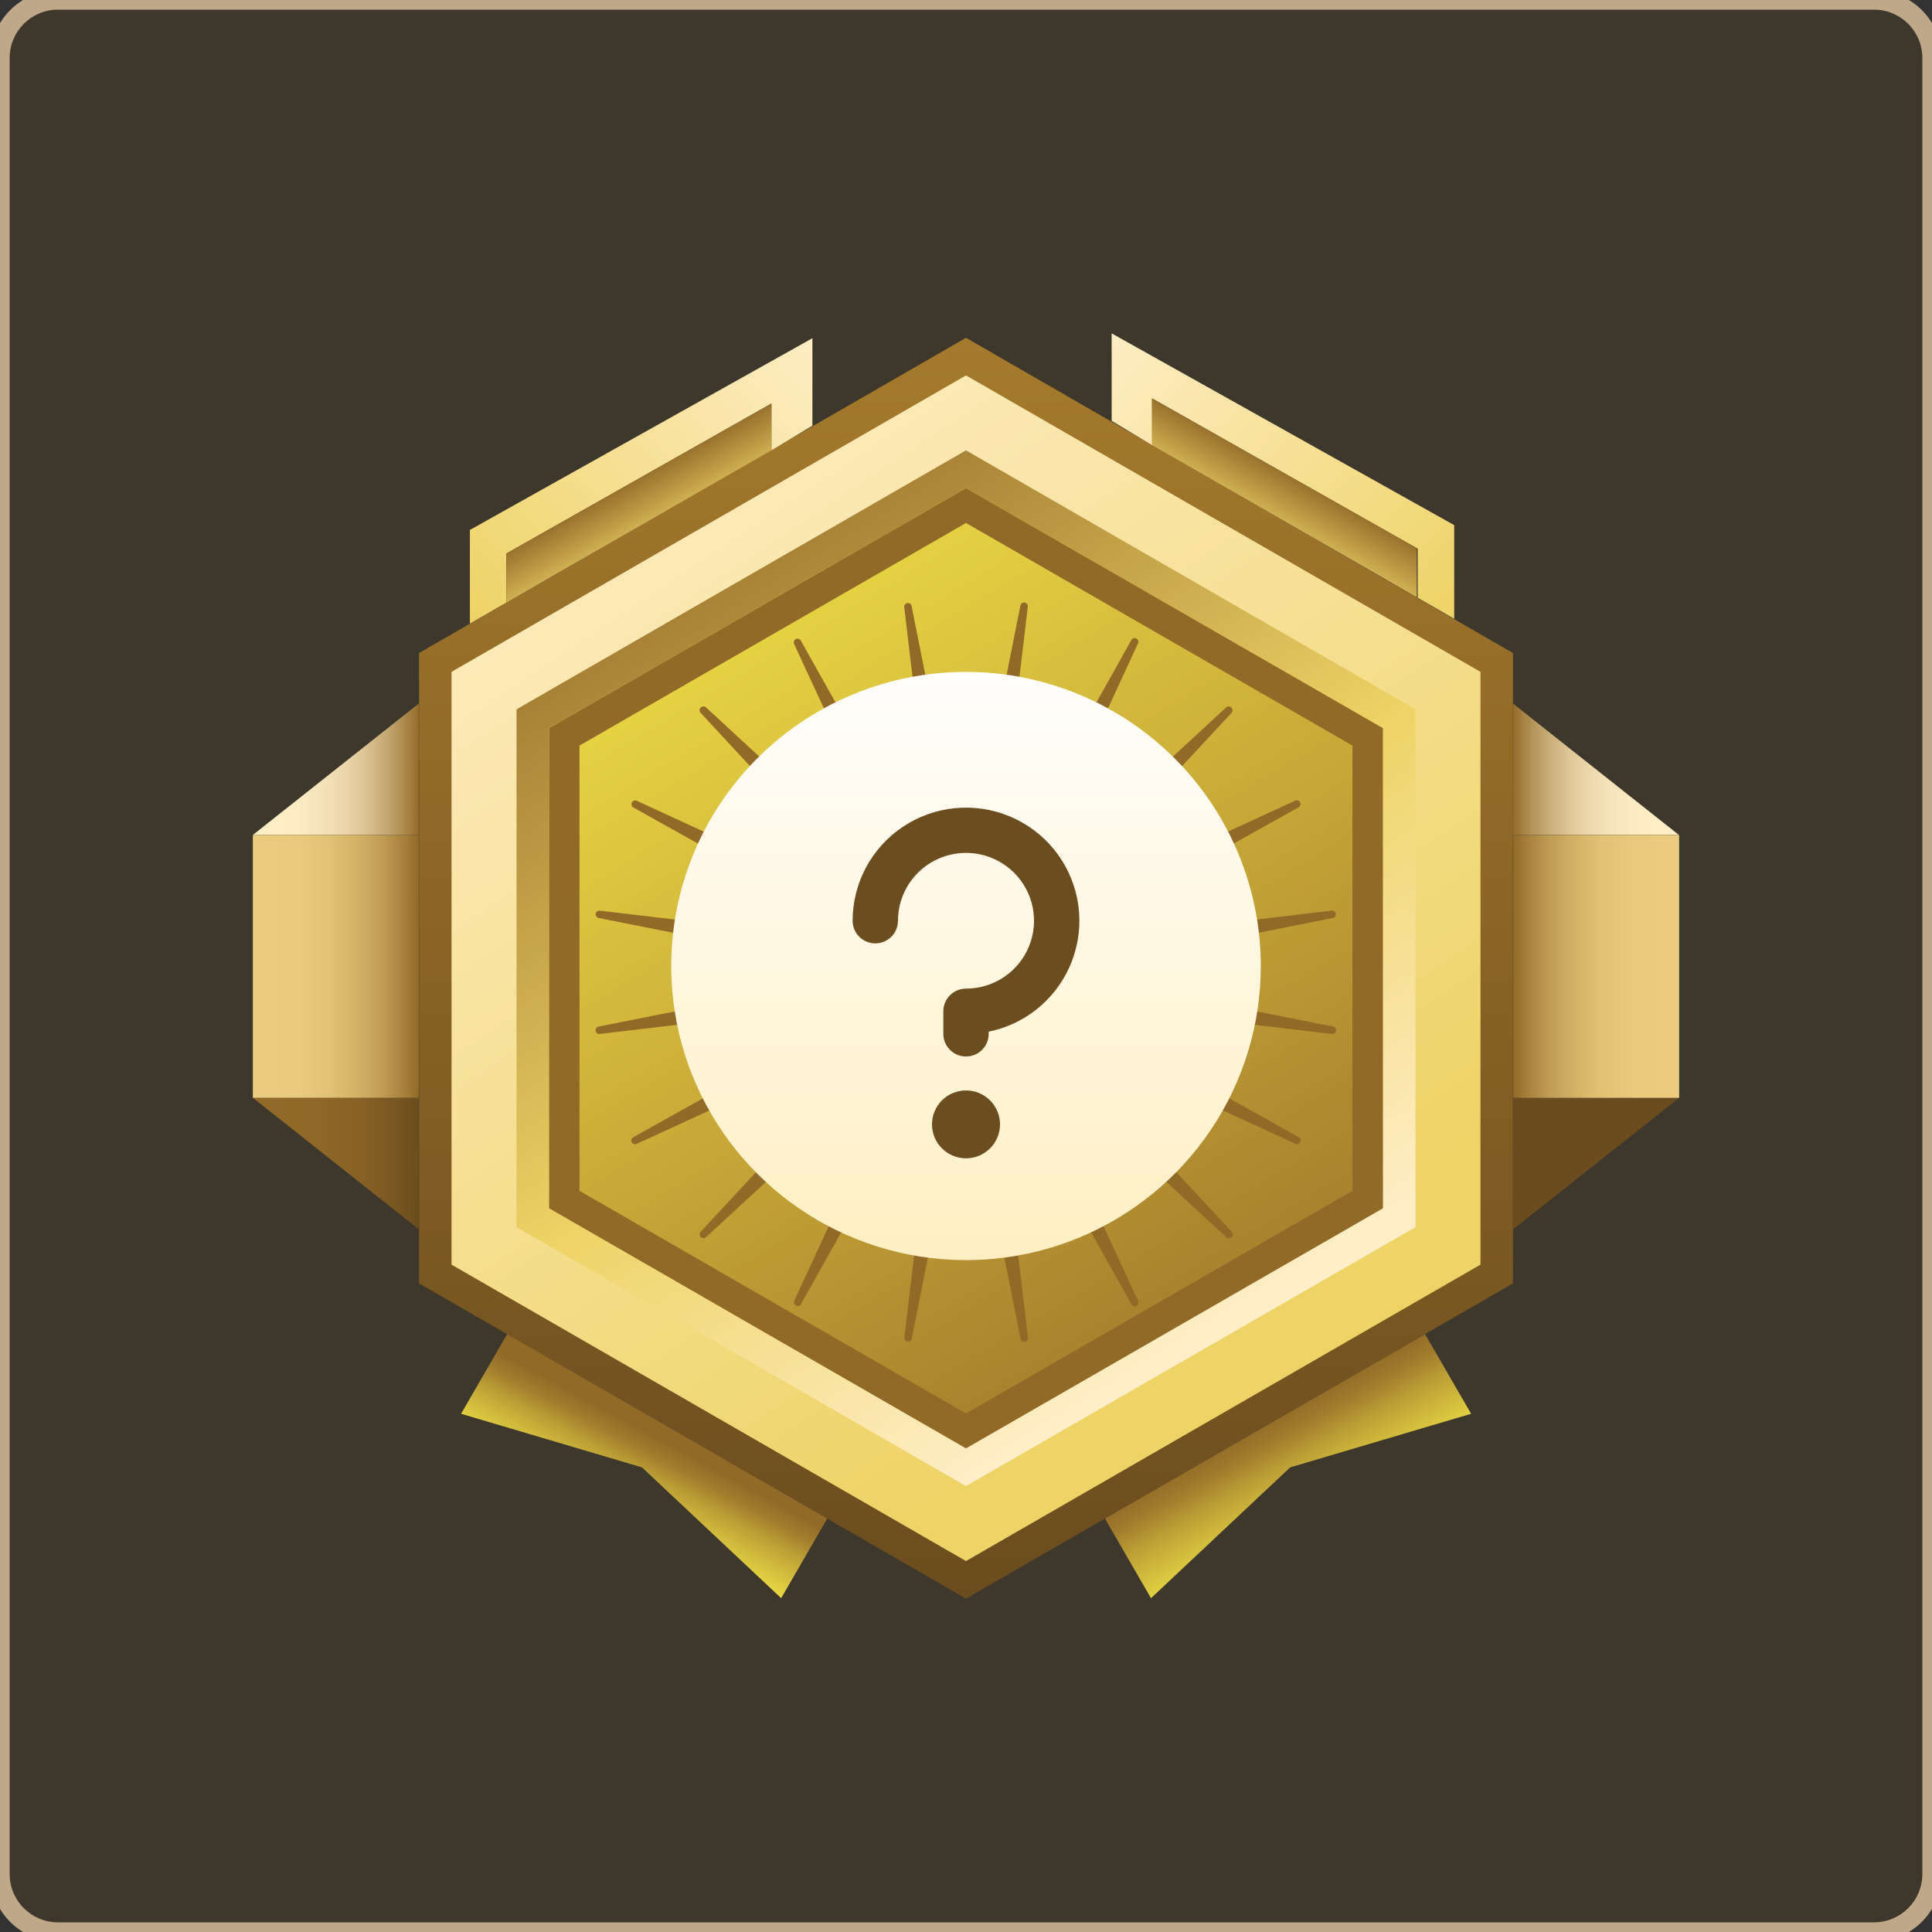 <svg width="200" height="200" viewBox="0 0 200 200" fill="none" xmlns="http://www.w3.org/2000/svg">
<rect x="0" y="0" width="200" height="200" fill="#333333" stroke="none"/>
<path d="M0 6C0 2.686 2.686 0 6 0H194C197.314 0 200 2.686 200 6V194C200 197.314 197.314 200 194 200H6C2.686 200 0 197.314 0 194V6Z" fill="#3E382C"/>
<path d="M51.665 72.389V128.069L100 155.913L148.335 128.069V72.389L100 44.546L51.665 72.389Z" fill="url(#paint0_linear)"/>
<path d="M100.381 89.079L105.629 62.701C105.636 62.651 105.654 62.603 105.68 62.559C105.707 62.516 105.742 62.478 105.783 62.448C105.824 62.418 105.87 62.396 105.92 62.384C105.97 62.372 106.021 62.369 106.071 62.377C106.122 62.385 106.17 62.402 106.214 62.429C106.258 62.455 106.296 62.49 106.326 62.531C106.356 62.572 106.378 62.618 106.39 62.668C106.402 62.717 106.404 62.769 106.397 62.819L103.224 89.526C103.212 89.616 103.232 89.707 103.28 89.783C103.328 89.859 103.401 89.916 103.487 89.944C103.573 89.972 103.666 89.969 103.75 89.935C103.834 89.902 103.904 89.841 103.947 89.761L117.11 66.27C117.157 66.179 117.238 66.11 117.336 66.078C117.433 66.047 117.54 66.055 117.631 66.102C117.723 66.149 117.792 66.23 117.823 66.328C117.855 66.425 117.846 66.531 117.799 66.622L106.509 91.065C106.468 91.146 106.458 91.24 106.48 91.328C106.502 91.416 106.554 91.494 106.628 91.548C106.702 91.601 106.792 91.627 106.883 91.621C106.974 91.614 107.06 91.576 107.125 91.512L126.915 73.25C126.952 73.213 126.995 73.184 127.043 73.165C127.091 73.145 127.143 73.134 127.195 73.134C127.247 73.134 127.299 73.145 127.347 73.165C127.395 73.184 127.439 73.213 127.475 73.25C127.512 73.287 127.541 73.331 127.561 73.379C127.581 73.427 127.592 73.478 127.592 73.53C127.592 73.582 127.581 73.633 127.561 73.681C127.541 73.729 127.512 73.773 127.475 73.81L109.144 93.543C109.08 93.608 109.041 93.693 109.035 93.784C109.028 93.875 109.054 93.965 109.108 94.039C109.162 94.112 109.24 94.165 109.328 94.186C109.417 94.208 109.51 94.198 109.592 94.158L134.068 82.887C134.16 82.841 134.267 82.834 134.365 82.866C134.463 82.899 134.543 82.969 134.589 83.061C134.636 83.153 134.643 83.259 134.611 83.357C134.578 83.454 134.508 83.535 134.416 83.581L110.87 96.714C110.791 96.757 110.729 96.826 110.696 96.91C110.663 96.994 110.66 97.087 110.688 97.172C110.715 97.258 110.773 97.331 110.849 97.379C110.925 97.427 111.016 97.447 111.106 97.435L137.869 94.27C137.967 94.26 138.066 94.287 138.144 94.347C138.222 94.407 138.275 94.495 138.29 94.592C138.306 94.689 138.284 94.789 138.229 94.87C138.173 94.952 138.089 95.009 137.992 95.03L111.554 100.271C111.464 100.287 111.383 100.333 111.324 100.403C111.265 100.472 111.233 100.56 111.233 100.651C111.233 100.742 111.265 100.831 111.324 100.9C111.383 100.97 111.464 101.016 111.554 101.032L137.992 106.267C138.094 106.283 138.185 106.339 138.246 106.423C138.306 106.506 138.331 106.61 138.315 106.712C138.298 106.813 138.242 106.904 138.159 106.965C138.075 107.025 137.971 107.05 137.869 107.033L111.151 103.868C111.061 103.856 110.97 103.876 110.894 103.924C110.817 103.972 110.76 104.045 110.732 104.131C110.704 104.216 110.707 104.309 110.741 104.393C110.774 104.477 110.836 104.546 110.915 104.589L134.461 117.722C134.546 117.771 134.609 117.851 134.637 117.946C134.665 118.04 134.655 118.141 134.611 118.229C134.567 118.317 134.491 118.384 134.398 118.418C134.305 118.452 134.203 118.449 134.113 118.41L109.637 107.145C109.555 107.105 109.462 107.095 109.373 107.116C109.284 107.138 109.206 107.191 109.153 107.264C109.099 107.338 109.073 107.428 109.08 107.519C109.086 107.61 109.125 107.695 109.188 107.76L127.492 127.504C127.567 127.579 127.608 127.679 127.608 127.784C127.608 127.889 127.567 127.99 127.492 128.064C127.418 128.138 127.317 128.18 127.212 128.18C127.107 128.18 127.006 128.138 126.932 128.064L107.142 109.802C107.077 109.738 106.991 109.7 106.9 109.693C106.809 109.687 106.719 109.713 106.645 109.766C106.571 109.82 106.519 109.898 106.497 109.986C106.475 110.075 106.485 110.168 106.526 110.249L117.816 134.669C117.863 134.761 117.872 134.867 117.84 134.964C117.808 135.062 117.739 135.143 117.648 135.19C117.557 135.236 117.45 135.245 117.352 135.213C117.255 135.182 117.173 135.113 117.127 135.022L103.964 111.53C103.92 111.451 103.851 111.39 103.767 111.356C103.683 111.323 103.59 111.32 103.504 111.348C103.418 111.376 103.345 111.433 103.297 111.509C103.249 111.585 103.229 111.676 103.24 111.765L106.413 138.467C106.43 138.569 106.405 138.673 106.345 138.756C106.284 138.84 106.193 138.896 106.091 138.912C105.989 138.928 105.885 138.903 105.801 138.843C105.718 138.783 105.662 138.692 105.645 138.59L100.398 112.213C100.383 112.123 100.336 112.042 100.266 111.983C100.196 111.924 100.108 111.892 100.017 111.892C99.926 111.892 99.837 111.924 99.768 111.983C99.698 112.042 99.651 112.123 99.636 112.213L94.383 138.59C94.361 138.686 94.304 138.771 94.222 138.826C94.141 138.881 94.041 138.903 93.943 138.888C93.846 138.872 93.758 138.82 93.698 138.741C93.638 138.663 93.61 138.565 93.62 138.467L96.793 111.765C96.805 111.676 96.785 111.585 96.737 111.509C96.689 111.433 96.615 111.376 96.53 111.348C96.444 111.32 96.351 111.323 96.267 111.356C96.183 111.39 96.114 111.451 96.07 111.53L82.907 135.022C82.854 135.102 82.773 135.16 82.68 135.184C82.587 135.209 82.488 135.198 82.402 135.155C82.316 135.111 82.249 135.038 82.214 134.948C82.179 134.859 82.178 134.759 82.212 134.669L93.508 110.249C93.549 110.168 93.559 110.075 93.537 109.986C93.515 109.898 93.463 109.82 93.389 109.766C93.315 109.713 93.225 109.687 93.134 109.693C93.043 109.7 92.957 109.738 92.892 109.802L73.102 128.064C73.028 128.138 72.927 128.18 72.822 128.18C72.717 128.18 72.616 128.138 72.542 128.064C72.467 127.99 72.425 127.889 72.425 127.784C72.425 127.679 72.467 127.579 72.542 127.504L90.84 107.783C90.903 107.718 90.942 107.632 90.948 107.541C90.955 107.45 90.929 107.36 90.876 107.287C90.822 107.213 90.744 107.161 90.655 107.139C90.567 107.117 90.473 107.127 90.391 107.168L65.915 118.41C65.824 118.457 65.718 118.465 65.62 118.434C65.522 118.402 65.441 118.333 65.394 118.242C65.347 118.151 65.338 118.045 65.37 117.947C65.401 117.85 65.471 117.769 65.562 117.722L89.108 104.589C89.187 104.546 89.249 104.477 89.282 104.393C89.315 104.309 89.318 104.216 89.29 104.131C89.262 104.045 89.205 103.972 89.129 103.924C89.052 103.876 88.962 103.856 88.872 103.868L62.103 107.033C62.053 107.041 62.001 107.039 61.952 107.027C61.902 107.014 61.855 106.993 61.814 106.963C61.773 106.932 61.738 106.895 61.712 106.851C61.686 106.808 61.668 106.759 61.66 106.709C61.653 106.659 61.655 106.607 61.667 106.558C61.679 106.508 61.701 106.462 61.731 106.421C61.761 106.38 61.799 106.345 61.843 106.319C61.887 106.292 61.935 106.275 61.985 106.267L88.401 101.032C88.491 101.016 88.573 100.97 88.631 100.9C88.69 100.831 88.722 100.742 88.722 100.651C88.722 100.56 88.69 100.472 88.631 100.403C88.573 100.333 88.491 100.287 88.401 100.271L61.963 95.03C61.868 95.008 61.785 94.951 61.73 94.871C61.675 94.79 61.653 94.692 61.668 94.595C61.683 94.499 61.734 94.412 61.81 94.352C61.887 94.291 61.983 94.262 62.081 94.27L88.85 97.435C88.939 97.447 89.03 97.427 89.106 97.379C89.183 97.331 89.24 97.258 89.268 97.172C89.296 97.087 89.293 96.994 89.259 96.91C89.226 96.826 89.164 96.757 89.085 96.714L65.54 83.581C65.459 83.528 65.401 83.447 65.377 83.354C65.352 83.261 65.363 83.163 65.406 83.077C65.45 82.991 65.524 82.925 65.613 82.89C65.703 82.855 65.802 82.854 65.893 82.887L90.369 94.158C90.451 94.198 90.544 94.208 90.633 94.186C90.721 94.165 90.799 94.112 90.853 94.039C90.907 93.965 90.933 93.875 90.926 93.784C90.919 93.693 90.881 93.608 90.817 93.543L72.536 73.798C72.462 73.724 72.42 73.624 72.42 73.519C72.42 73.414 72.462 73.313 72.536 73.239C72.61 73.165 72.711 73.123 72.816 73.123C72.921 73.123 73.022 73.165 73.097 73.239L92.886 91.512C92.951 91.576 93.037 91.614 93.128 91.621C93.219 91.627 93.31 91.601 93.383 91.548C93.457 91.494 93.51 91.416 93.531 91.328C93.553 91.24 93.543 91.146 93.503 91.065L82.195 66.645C82.162 66.555 82.162 66.455 82.198 66.366C82.233 66.276 82.299 66.203 82.385 66.159C82.471 66.116 82.57 66.105 82.663 66.13C82.756 66.154 82.837 66.212 82.89 66.292L96.053 89.784C96.097 89.863 96.166 89.924 96.25 89.958C96.334 89.991 96.427 89.994 96.513 89.966C96.599 89.938 96.672 89.881 96.72 89.805C96.768 89.729 96.788 89.638 96.777 89.549L93.604 62.841C93.596 62.744 93.625 62.648 93.686 62.572C93.746 62.495 93.834 62.445 93.93 62.43C94.027 62.415 94.125 62.437 94.206 62.492C94.287 62.546 94.344 62.629 94.366 62.724L99.613 89.079C99.625 89.173 99.67 89.259 99.741 89.322C99.811 89.384 99.903 89.419 99.997 89.419C100.092 89.419 100.183 89.384 100.254 89.322C100.325 89.259 100.37 89.173 100.381 89.079Z" fill="#926A28"/>
<path d="M100 165.488L43.379 132.857V67.601L100 34.971L156.621 67.601V132.857L100 165.488ZM52.422 127.639L100 155.046L147.579 127.639V72.825L100 45.419L52.422 72.825V127.639Z" fill="url(#paint1_linear)"/>
<path d="M100 161.601L46.743 130.916V69.548L100 38.863L153.258 69.548V130.916L100 161.601ZM55.258 126.006L100 151.779L144.742 126.006V74.459L100 48.685L55.258 74.459V126.006Z" fill="url(#paint2_linear)"/>
<path d="M100 149.939L56.834 125.083V75.376L100 50.525L143.167 75.376V125.083L100 149.939ZM59.99 123.276L100 146.32L140.005 123.276V77.182L100 54.138L59.99 77.182V123.276Z" fill="#926A28"/>
<path d="M100 153.838L53.47 127.035V73.429L100 46.621L146.53 73.429V127.035L100 153.838ZM56.833 125.083L100 149.939L143.167 125.083V75.376L100 50.525L56.833 75.376V125.083Z" fill="url(#paint3_linear)"/>
<path d="M52.5 138.109L47.729 146.354L66.459 151.902L80.866 165.443L85.637 157.199L52.5 138.109Z" fill="url(#paint4_linear)"/>
<path d="M147.522 138.109L152.288 146.354L133.558 151.902L119.15 165.443L114.379 157.199L147.522 138.109Z" fill="url(#paint5_linear)"/>
<path d="M26.174 86.433H43.351V72.831L26.174 86.433Z" fill="url(#paint6_linear)"/>
<path d="M173.798 86.433H156.621V72.831L173.798 86.433Z" fill="url(#paint7_linear)"/>
<path d="M26.174 113.645L43.351 127.253V113.645H26.174Z" fill="url(#paint8_linear)"/>
<path d="M43.351 86.434H26.174V113.645H43.351V86.434Z" fill="url(#paint9_linear)"/>
<path d="M173.826 113.645L156.644 127.253V113.645H173.826Z" fill="url(#paint10_linear)"/>
<path d="M156.649 113.65H173.826V86.439H156.649V113.65Z" fill="url(#paint11_linear)"/>
<path d="M52.422 57.298L79.858 41.772V46.621L84.101 44.065V35.01L48.643 54.86V64.553L52.422 62.377V57.298Z" fill="url(#paint12_linear)"/>
<path d="M56.856 59.827H56.845H56.856L68.354 53.221L56.856 59.827Z" fill="url(#paint13_linear)"/>
<path d="M52.421 62.388V57.298L79.857 41.772V46.621L56.856 59.827L52.421 62.388Z" fill="url(#paint14_linear)"/>
<path d="M142.331 59.329L142.337 59.334L142.331 59.329L130.828 52.729L142.331 59.329Z" fill="url(#paint15_linear)"/>
<path d="M146.76 56.801L119.324 41.274V46.123L115.08 43.567V34.512L150.539 54.362V64.055L146.76 61.879V56.801Z" fill="url(#paint16_linear)"/>
<path d="M146.67 61.84V56.75L119.234 41.224V46.073L142.236 59.279L146.67 61.84Z" fill="url(#paint17_linear)"/>
<ellipse cx="100" cy="100.559" rx="22.424" ry="22.373" fill="#6C4D1F"/>
<path d="M100 69.552C93.965 69.552 88.064 71.338 83.046 74.683C78.027 78.029 74.115 82.784 71.805 88.348C69.496 93.912 68.891 100.034 70.069 105.94C71.246 111.846 74.153 117.272 78.421 121.53C82.689 125.788 88.127 128.688 94.047 129.863C99.967 131.038 106.103 130.435 111.679 128.13C117.256 125.826 122.022 121.923 125.375 116.916C128.729 111.909 130.518 106.022 130.518 100C130.509 91.927 127.291 84.188 121.57 78.48C115.849 72.772 108.091 69.561 100 69.552V69.552ZM103.522 116.396C103.522 117.328 103.151 118.222 102.49 118.88C101.83 119.539 100.934 119.909 100 119.909C99.066 119.909 98.17 119.539 97.51 118.88C96.849 118.221 96.478 117.327 96.478 116.396C96.478 115.464 96.849 114.57 97.51 113.911C98.17 113.252 99.066 112.882 100 112.882C100.934 112.882 101.83 113.252 102.49 113.911C103.151 114.569 103.522 115.463 103.522 116.395V116.396ZM108.3 103.597C106.676 105.225 104.605 106.338 102.348 106.794V107.026C102.348 107.648 102.101 108.243 101.66 108.682C101.22 109.122 100.623 109.368 100 109.368C99.378 109.368 98.781 109.122 98.341 108.682C97.9 108.243 97.653 107.648 97.653 107.026V104.684C97.653 104.063 97.9 103.467 98.341 103.028C98.781 102.589 99.378 102.342 100 102.342C101.393 102.342 102.755 101.93 103.913 101.158C105.071 100.386 105.973 99.288 106.506 98.004C107.039 96.721 107.179 95.308 106.907 93.945C106.635 92.582 105.965 91.33 104.98 90.348C103.995 89.365 102.74 88.696 101.374 88.425C100.008 88.154 98.592 88.293 97.305 88.825C96.019 89.356 94.919 90.257 94.145 91.412C93.371 92.567 92.958 93.926 92.958 95.316C92.958 95.937 92.71 96.532 92.27 96.972C91.83 97.411 91.233 97.658 90.61 97.658C89.988 97.658 89.391 97.411 88.95 96.972C88.51 96.532 88.263 95.937 88.263 95.316C88.263 93.39 88.739 91.494 89.649 89.795C90.559 88.097 91.875 86.649 93.48 85.579C95.085 84.509 96.929 83.85 98.85 83.662C100.771 83.473 102.709 83.76 104.492 84.497C106.276 85.234 107.849 86.398 109.074 87.887C110.298 89.375 111.136 91.142 111.513 93.031C111.889 94.92 111.793 96.872 111.233 98.715C110.672 100.558 109.665 102.235 108.3 103.597V103.597Z" fill="url(#paint18_linear)"/>
<path d="M6 1H194V-1H6V1ZM199 6V194H201V6H199ZM194 199H6V201H194V199ZM1 194V6H-1V194H1ZM6 199C3.239 199 1 196.761 1 194H-1C-1 197.866 2.134 201 6 201V199ZM199 194C199 196.761 196.761 199 194 199V201C197.866 201 201 197.866 201 194H199ZM194 1C196.761 1 199 3.239 199 6H201C201 2.134 197.866 -1 194 -1V1ZM6 -1C2.134 -1 -1 2.134 -1 6H1C1 3.239 3.239 1 6 1V-1Z" fill="#BFA888"/>
<defs>
<linearGradient id="paint0_linear" x1="124.751" y1="140.934" x2="67.045" y2="45.597" gradientUnits="userSpaceOnUse">
<stop stop-color="#A57A2C"/>
<stop offset="1" stop-color="#F6E948"/>
</linearGradient>
<linearGradient id="paint1_linear" x1="100" y1="165.488" x2="100" y2="34.971" gradientUnits="userSpaceOnUse">
<stop stop-color="#6B4C1E"/>
<stop offset="1" stop-color="#A57A2C"/>
</linearGradient>
<linearGradient id="paint2_linear" x1="127.005" y1="140.498" x2="58.805" y2="38.344" gradientUnits="userSpaceOnUse">
<stop offset="0.03" stop-color="#EED366"/>
<stop offset="1" stop-color="#FFEEC7"/>
</linearGradient>
<linearGradient id="paint3_linear" x1="124.19" y1="138.685" x2="67.252" y2="47.762" gradientUnits="userSpaceOnUse">
<stop stop-color="#FFEEC7"/>
<stop offset="0.41" stop-color="#EED366"/>
<stop offset="1" stop-color="#926A28"/>
</linearGradient>
<linearGradient id="paint4_linear" x1="71.296" y1="150.616" x2="64.115" y2="163.832" gradientUnits="userSpaceOnUse">
<stop stop-color="#926A28"/>
<stop offset="0.12" stop-color="#A17D2D"/>
<stop offset="0.25" stop-color="#BB9E35"/>
<stop offset="0.385" stop-color="#D0B93C"/>
<stop offset="0.505" stop-color="#E1CF41"/>
<stop offset="0.635" stop-color="#EDDD45"/>
<stop offset="0.833" stop-color="#F4E647"/>
<stop offset="1" stop-color="#F6E948"/>
</linearGradient>
<linearGradient id="paint5_linear" x1="129.634" y1="147.915" x2="139.289" y2="164.913" gradientUnits="userSpaceOnUse">
<stop stop-color="#926A28"/>
<stop offset="0.12" stop-color="#A17D2D"/>
<stop offset="0.25" stop-color="#BB9E35"/>
<stop offset="0.385" stop-color="#D0B93C"/>
<stop offset="0.505" stop-color="#E1CF41"/>
<stop offset="0.635" stop-color="#EDDD45"/>
<stop offset="0.833" stop-color="#F4E647"/>
<stop offset="1" stop-color="#F6E948"/>
</linearGradient>
<linearGradient id="paint6_linear" x1="26.174" y1="79.632" x2="43.356" y2="79.632" gradientUnits="userSpaceOnUse">
<stop stop-color="#FFEEC7"/>
<stop offset="0.24" stop-color="#FDECC4"/>
<stop offset="0.4" stop-color="#F7E4BC"/>
<stop offset="0.54" stop-color="#EDD8AD"/>
<stop offset="0.66" stop-color="#DEC697"/>
<stop offset="0.77" stop-color="#CCB07C"/>
<stop offset="0.88" stop-color="#B4945A"/>
<stop offset="0.98" stop-color="#9A7333"/>
<stop offset="1" stop-color="#926A28"/>
</linearGradient>
<linearGradient id="paint7_linear" x1="173.798" y1="79.632" x2="156.616" y2="79.632" gradientUnits="userSpaceOnUse">
<stop stop-color="#FFEEC7"/>
<stop offset="0.24" stop-color="#FDECC4"/>
<stop offset="0.4" stop-color="#F7E4BC"/>
<stop offset="0.54" stop-color="#EDD8AD"/>
<stop offset="0.66" stop-color="#DEC697"/>
<stop offset="0.77" stop-color="#CCB07C"/>
<stop offset="0.88" stop-color="#B4945A"/>
<stop offset="0.98" stop-color="#9A7333"/>
<stop offset="1" stop-color="#926A28"/>
</linearGradient>
<linearGradient id="paint8_linear" x1="26.174" y1="120.451" x2="43.356" y2="120.451" gradientUnits="userSpaceOnUse">
<stop stop-color="#926A28"/>
<stop offset="0.39" stop-color="#8F6827"/>
<stop offset="0.65" stop-color="#876125"/>
<stop offset="0.87" stop-color="#785621"/>
<stop offset="1" stop-color="#6B4C1E"/>
</linearGradient>
<linearGradient id="paint9_linear" x1="26.174" y1="100.042" x2="43.356" y2="100.042" gradientUnits="userSpaceOnUse">
<stop stop-color="#EBCC80"/>
<stop offset="0.29" stop-color="#E9C97E"/>
<stop offset="0.47" stop-color="#E1C176"/>
<stop offset="0.63" stop-color="#D3B268"/>
<stop offset="0.78" stop-color="#C09C55"/>
<stop offset="0.91" stop-color="#A7813D"/>
<stop offset="1" stop-color="#926A28"/>
</linearGradient>
<linearGradient id="paint10_linear" x1="21858" y1="2204.56" x2="21331.6" y2="2204.56" gradientUnits="userSpaceOnUse">
<stop stop-color="#926A28"/>
<stop offset="0.39" stop-color="#8F6827"/>
<stop offset="0.65" stop-color="#876125"/>
<stop offset="0.87" stop-color="#785621"/>
<stop offset="1" stop-color="#6B4C1E"/>
</linearGradient>
<linearGradient id="paint11_linear" x1="173.826" y1="100.042" x2="156.644" y2="100.042" gradientUnits="userSpaceOnUse">
<stop stop-color="#EBCC80"/>
<stop offset="0.29" stop-color="#E9C97E"/>
<stop offset="0.47" stop-color="#E1C176"/>
<stop offset="0.63" stop-color="#D3B268"/>
<stop offset="0.78" stop-color="#C09C55"/>
<stop offset="0.91" stop-color="#A7813D"/>
<stop offset="1" stop-color="#926A28"/>
</linearGradient>
<linearGradient id="paint12_linear" x1="48.643" y1="64.553" x2="84.028" y2="32.404" gradientUnits="userSpaceOnUse">
<stop stop-color="#EED366"/>
<stop offset="1" stop-color="#FFEEC7"/>
</linearGradient>
<linearGradient id="paint13_linear" x1="808.744" y1="319.69" x2="806.447" y2="308.47" gradientUnits="userSpaceOnUse">
<stop offset="0.03" stop-color="#EED366"/>
<stop offset="1" stop-color="#FFEEC7"/>
</linearGradient>
<linearGradient id="paint14_linear" x1="68.427" y1="56.102" x2="64.773" y2="49.645" gradientUnits="userSpaceOnUse">
<stop stop-color="#EED366"/>
<stop offset="1" stop-color="#926A28"/>
</linearGradient>
<linearGradient id="paint15_linear" x1="1424.73" y1="313.385" x2="1427.03" y2="302.165" gradientUnits="userSpaceOnUse">
<stop offset="0.03" stop-color="#EED366"/>
<stop offset="1" stop-color="#FFEEC7"/>
</linearGradient>
<linearGradient id="paint16_linear" x1="150.539" y1="64.055" x2="115.154" y2="31.906" gradientUnits="userSpaceOnUse">
<stop stop-color="#EED366"/>
<stop offset="1" stop-color="#FFEEC7"/>
</linearGradient>
<linearGradient id="paint17_linear" x1="130.665" y1="55.553" x2="134.319" y2="49.097" gradientUnits="userSpaceOnUse">
<stop stop-color="#EED366"/>
<stop offset="1" stop-color="#926A28"/>
</linearGradient>
<linearGradient id="paint18_linear" x1="100" y1="69.552" x2="100" y2="130.448" gradientUnits="userSpaceOnUse">
<stop stop-color="#FFFEFC"/>
<stop offset="1" stop-color="#FFEFC2"/>
</linearGradient>
</defs>
</svg>
